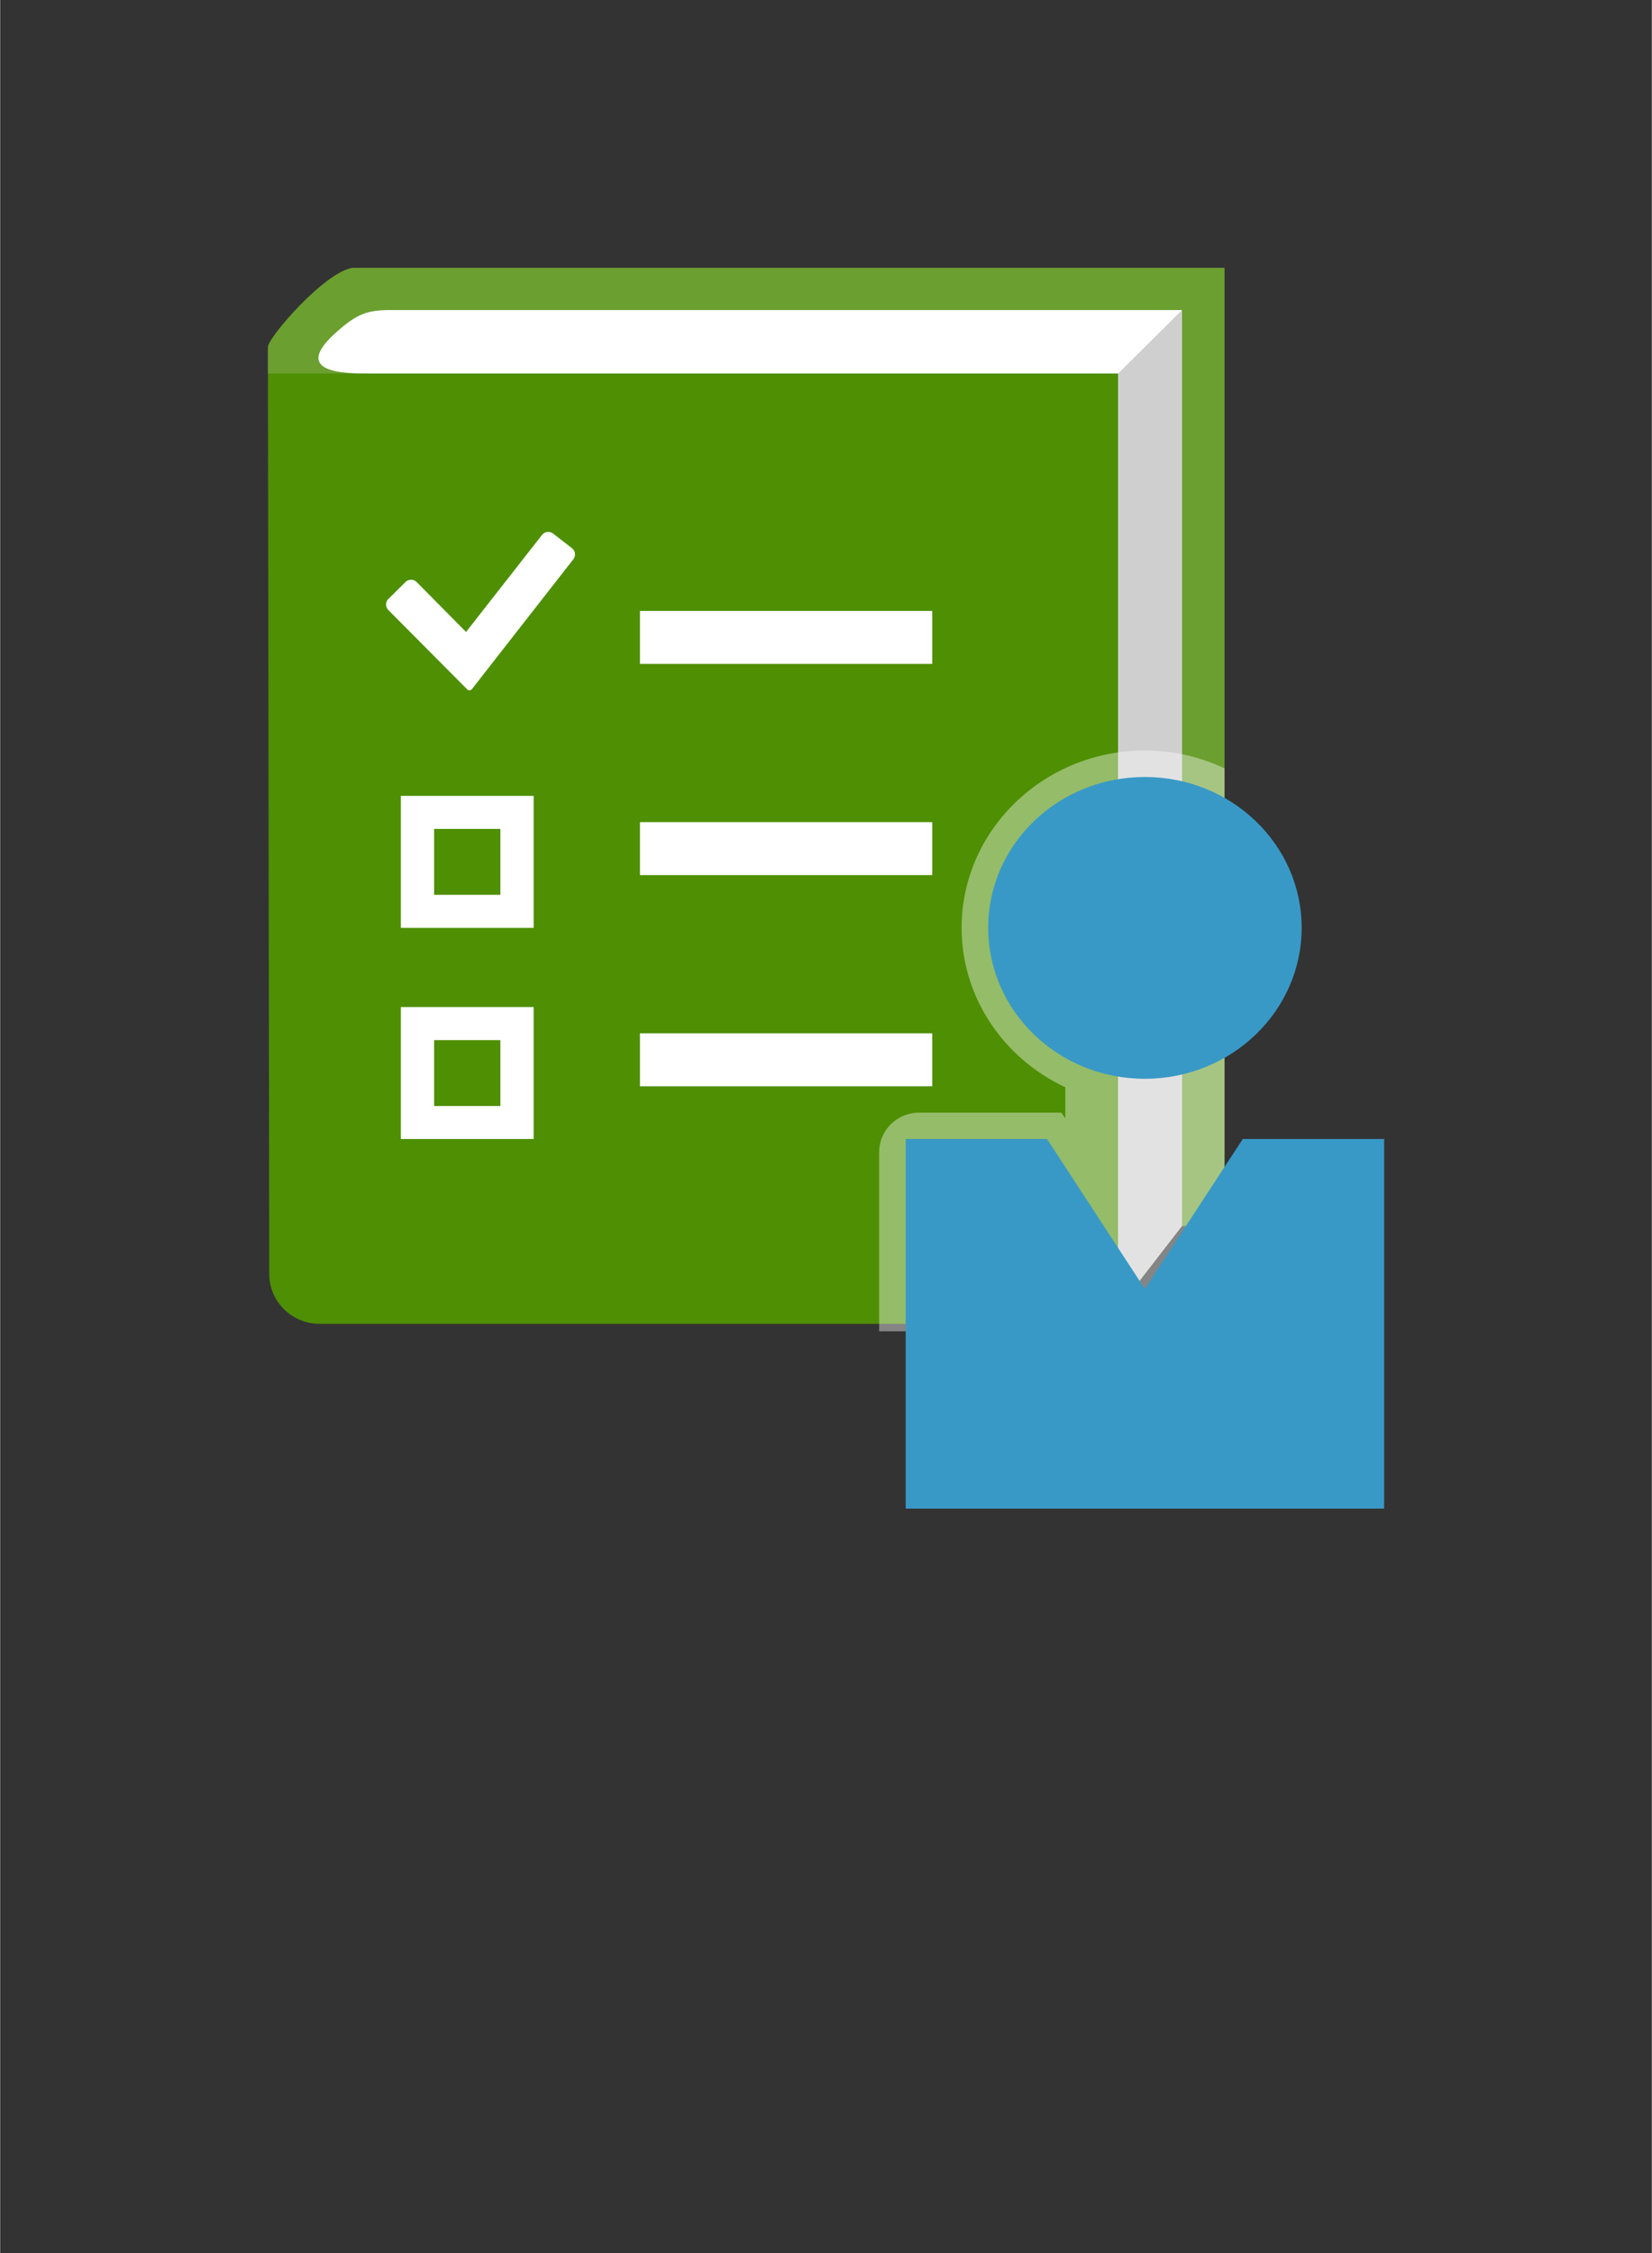 <?xml version="1.0" encoding="UTF-8" standalone="no"?>
<!DOCTYPE svg PUBLIC "-//W3C//DTD SVG 1.1//EN" "http://www.w3.org/Graphics/SVG/1.1/DTD/svg11.dtd">
<!-- Generated by Microsoft Visio, SVG Export Azure LightHouse My Audit History.svg Page-1 -->
<svg xmlns="http://www.w3.org/2000/svg" xmlns:xlink="http://www.w3.org/1999/xlink" xmlns:ev="http://www.w3.org/2001/xml-events"
		width="1.049in" height="1.43in" viewBox="0 0 75.504 102.949" xml:space="preserve" color-interpolation-filters="sRGB"
		class="st8">
	<rect x="0" y="0" width="75.504" height="102.949" fill="#333333" stroke="none"/>
	<style type="text/css">
	<![CDATA[
		.st1 {fill:#57a300;stroke:none;stroke-linecap:butt;stroke-width:12.24}
		.st2 {fill:#1e1e1e;fill-opacity:0.15;stroke:none;stroke-linecap:butt;stroke-width:12.24}
		.st3 {fill:#e5e5e5;fill-opacity:0.2;stroke:none;stroke-linecap:butt;stroke-width:12.24}
		.st4 {fill:#ffffff;stroke:none;stroke-linecap:butt;stroke-width:12.24}
		.st5 {fill:#a0a1a2;fill-opacity:0.5;stroke:none;stroke-linecap:butt;stroke-width:12.24}
		.st6 {fill:#ffffff;fill-opacity:0.4;stroke:none;stroke-linecap:butt;stroke-width:12.24}
		.st7 {fill:#3999c6;stroke:none;stroke-linecap:butt;stroke-width:12.24}
		.st8 {fill:none;fill-rule:evenodd;font-size:12px;overflow:visible;stroke-linecap:square;stroke-miterlimit:3}
	]]>
	</style>

	<g>
		<title>Page-1</title>
		<g id="group6324-1" transform="translate(12.24,-34.016)">
			<title>Azure LightHouse My Audit History.6324</title>
			<g id="group6325-2">
				<title>g20</title>
				<g id="shape6326-3" transform="translate(0,-8.444)">
					<title>path4</title>
					<path d="M41.78 98.48 L43.73 98.48 L43.73 54.7 L3.88 54.7 C2.62 54.86 0 57.88 0 58.32 L0.06 100.67 C0.06 101.93
								 1.09 102.95 2.36 102.95 L38.87 102.95 L38.87 102.25 L41.78 98.48 Z" class="st1"/>
				</g>
				<g id="shape6327-5" transform="translate(0,-8.444)">
					<title>path6</title>
					<path d="M41.78 98.48 L43.73 98.48 L43.73 54.7 L3.88 54.7 C2.62 54.86 0 57.88 0 58.32 L0.06 100.67 C0.06 101.93
								 1.09 102.95 2.36 102.95 L38.87 102.95 L38.87 102.25 L41.78 98.48 Z" class="st2"/>
				</g>
				<g id="shape6328-7" transform="translate(0,-9.158)">
					<title>path8</title>
					<path d="M6.47 55.41 L3.88 55.41 C2.62 55.58 0 58.6 0 59.03 L0 60.24 L38.88 60.24 L38.88 102.95 L41.78 99.19
								 L43.73 99.19 L43.73 55.41 L6.47 55.41 Z" class="st3"/>
				</g>
				<g id="shape6329-9" transform="translate(0.965,-9.147)">
					<title>path10</title>
					<path d="M4.65 57.33 C3.57 57.33 3.11 57.51 2.21 58.3 C0 60.23 2.59 60.23 3.66 60.23 L37.9 60.23 L37.9 102.95
								 L40.82 99.18 L40.82 57.33 L4.65 57.33 Z" class="st4"/>
				</g>
				<g id="shape6330-11" transform="translate(38.868,-9.147)">
					<title>path12</title>
					<path d="M0 102.95 L2.92 99.18 L2.92 57.33 L0 60.23 L0 102.95 Z" class="st5"/>
				</g>
				<g id="shape6331-13" transform="translate(27.942,-8.102)">
					<title>path14</title>
					<path d="M10.93 102.95 L15.79 98.48 L15.79 77.23 A8.499 8.439 -180 0 0 12.15 76.41 C7.53 76.41 3.77 80.05
								 3.77 84.51 C3.77 87.72 5.71 90.49 8.51 91.8 L8.51 93.22 L8.33 92.96 L1.82 92.96 A1.822 1.809
								 -180 0 0 0 94.77 L0 102.95 L10.93 102.95 Z" class="st6"/>
				</g>
				<g id="shape6332-15" transform="translate(29.156,0)">
					<title>path16</title>
					<path d="M18.1 76.41 C18.1 80.22 14.89 83.31 10.93 83.31 C6.97 83.31 3.77 80.22 3.77 76.41 C3.77 72.6 6.97 69.52
								 10.93 69.52 C14.89 69.52 18.1 72.6 18.1 76.41 ZM15.41 86.06 L10.93 92.91 L6.46 86.06 L0 86.06 L0
								 102.95 L21.87 102.95 L21.87 86.06 L15.41 86.06 Z" class="st7"/>
				</g>
				<g id="shape6333-17" transform="translate(5.397,-16.887)">
					<title>path18</title>
					<path d="M11.61 78.82 L24.97 78.82 L24.97 81.24 L11.61 81.24 L11.61 78.82 ZM11.61 88.47 L24.97 88.47 L24.97 90.89
								 L11.61 90.89 L11.61 88.47 ZM11.61 98.12 L24.97 98.12 L24.97 100.54 L11.61 100.54 L11.61 98.12 ZM0.68
								 87.27 L0.68 93.3 L6.75 93.3 L6.75 87.27 L0.68 87.27 ZM5.23 91.79 L2.2 91.79 L2.2 88.78 L5.23 88.78
								 L5.23 91.79 ZM0.68 96.92 L0.68 102.95 L6.75 102.95 L6.75 96.92 L0.68 96.92 ZM5.23 101.44 L2.2 101.44
								 L2.2 98.43 L5.23 98.43 L5.23 101.44 ZM3.71 82.4 L0.11 78.78 a0.364 0.362 0 0 1 0.002 -0.511
								 L0.89 77.5 a0.364 0.362 0 0 1 0.515 0.002 L3.66 79.78 L7.13 75.35 a0.364 0.362
								 0 0 1 0.513 -0.064 L8.5 75.95 a0.364 0.362 0 0 1 0.064 0.508 L3.93 82.39 a0.146
								 0.145 0 0 1 -0.22 0.012 Z" class="st4"/>
				</g>
			</g>
		</g>
	</g>
</svg>
